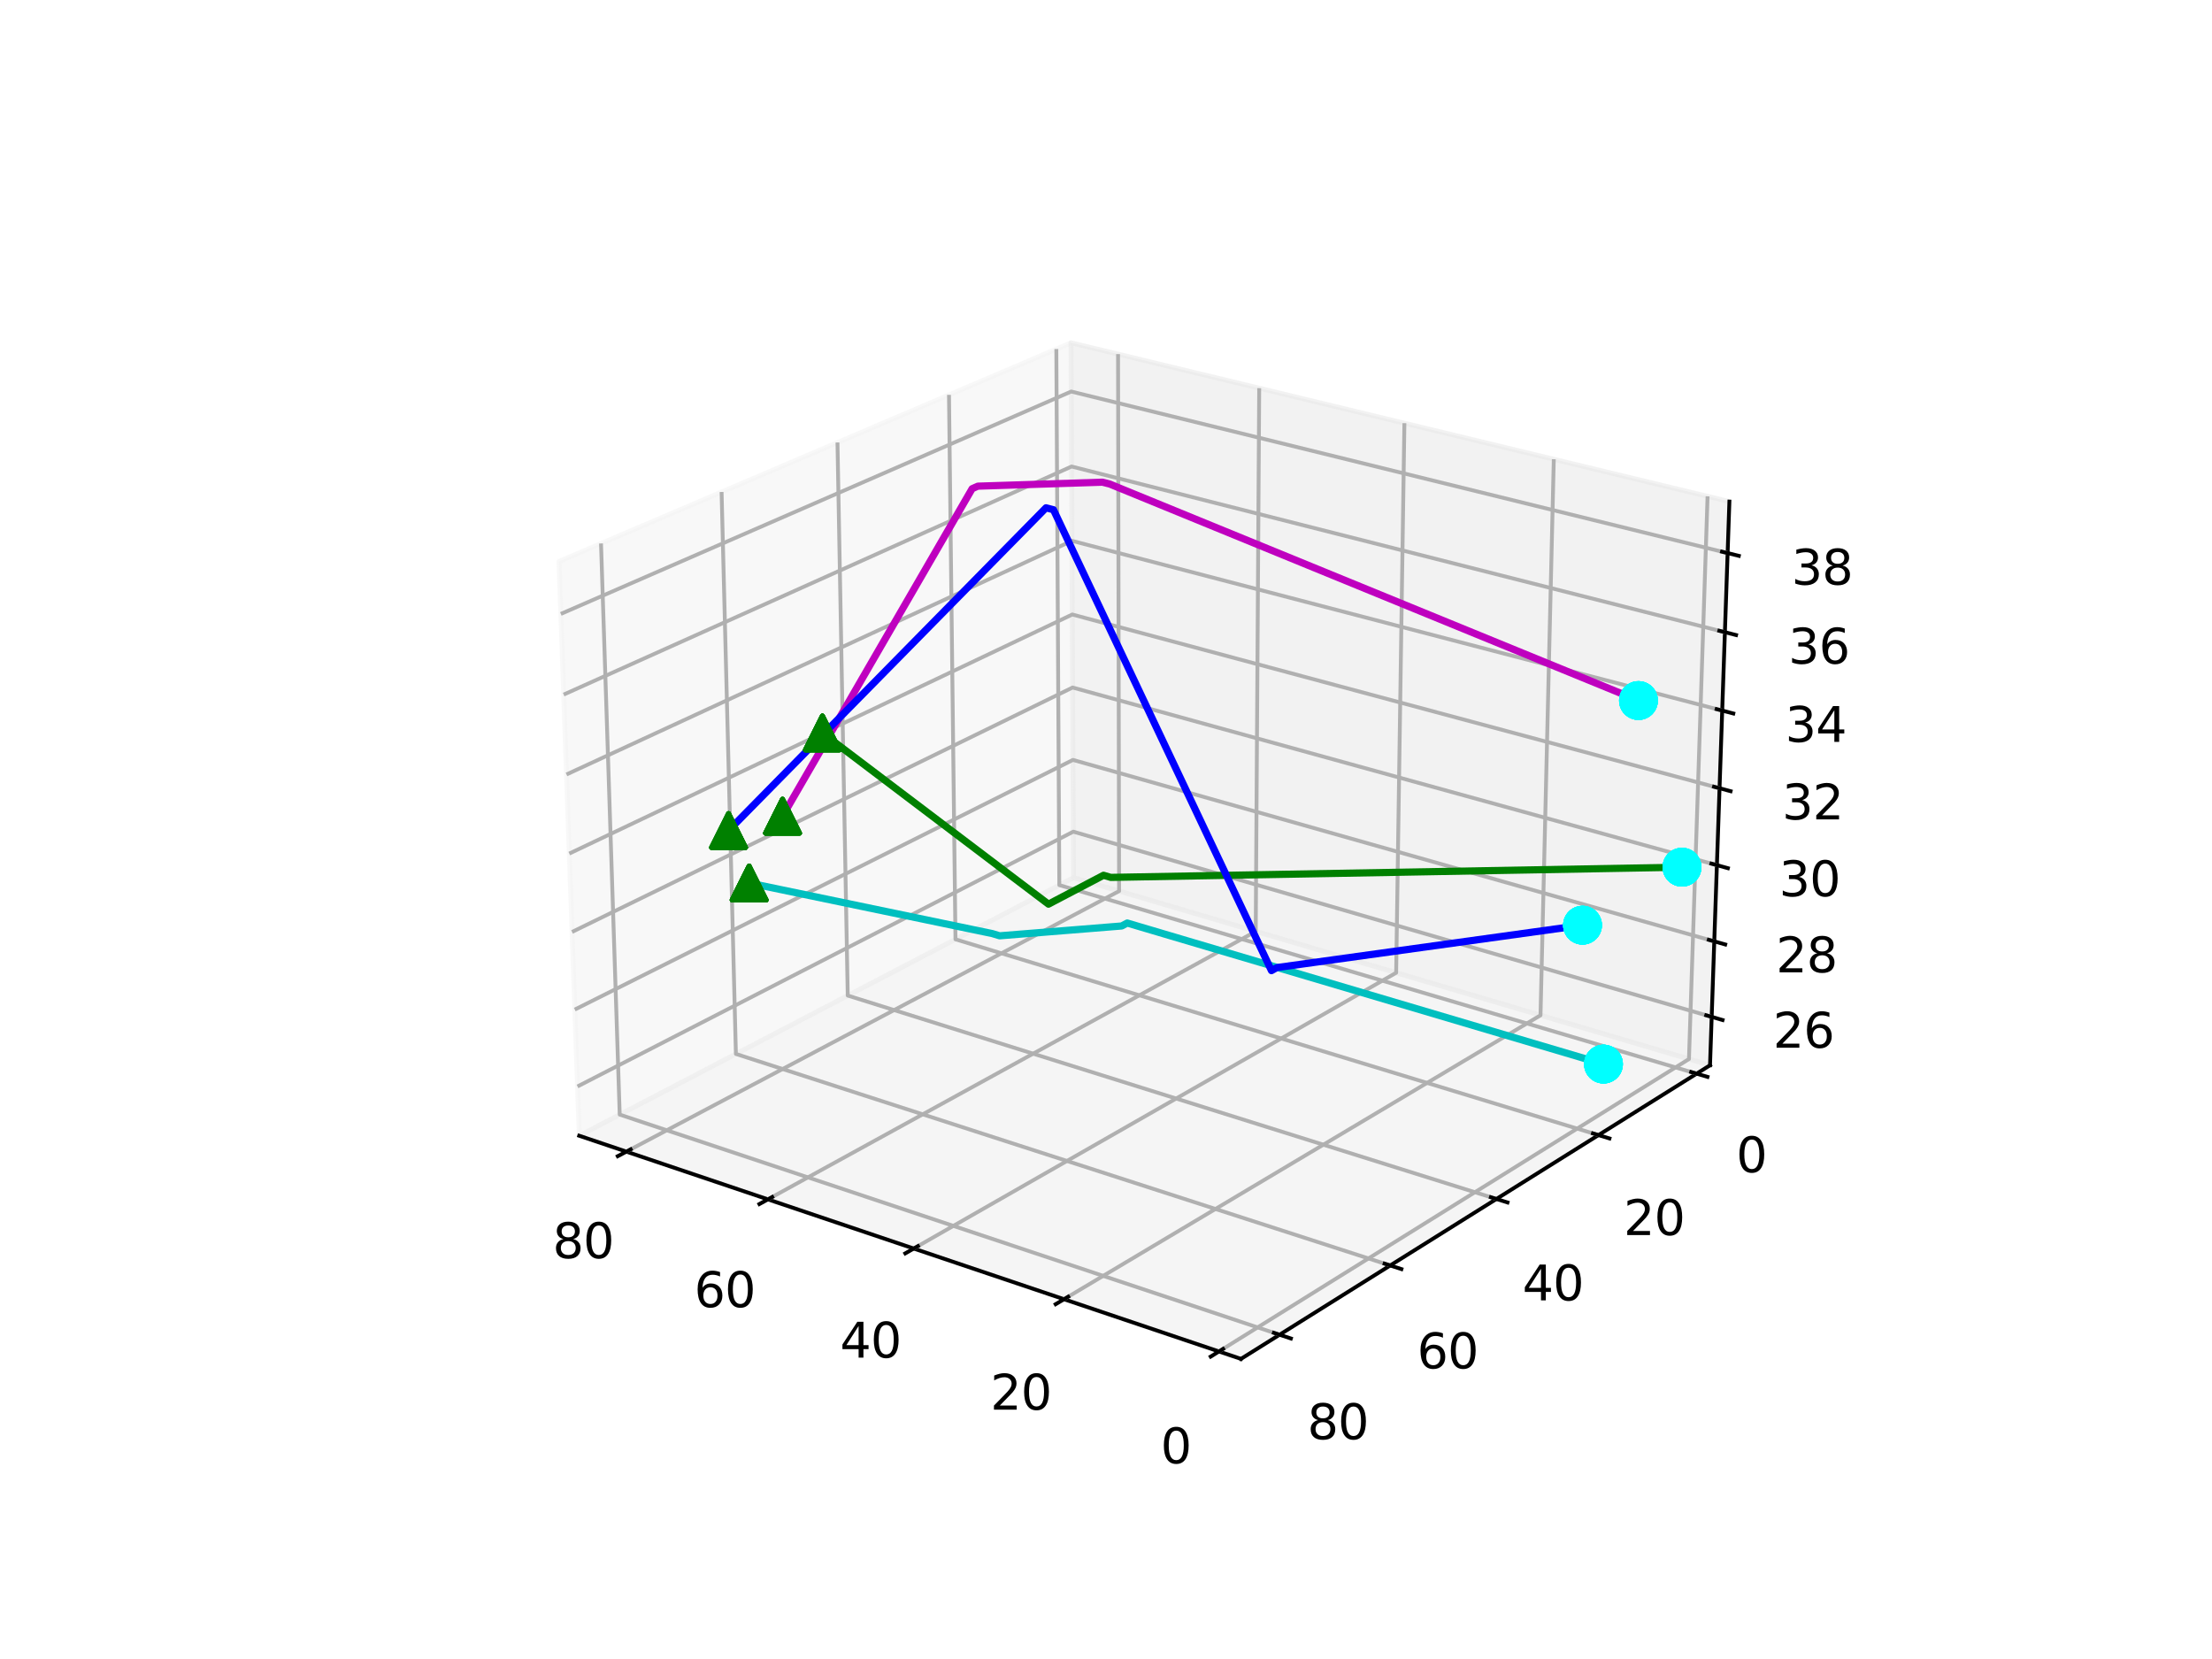 <?xml version="1.0" encoding="utf-8" standalone="no"?>
<!DOCTYPE svg PUBLIC "-//W3C//DTD SVG 1.1//EN"
  "http://www.w3.org/Graphics/SVG/1.1/DTD/svg11.dtd">
<svg xmlns:xlink="http://www.w3.org/1999/xlink" width="460.8pt" height="345.6pt" viewBox="0 0 460.8 345.6" xmlns="http://www.w3.org/2000/svg" version="1.1">
 <defs>
  <style type="text/css">*{stroke-linejoin: round; stroke-linecap: butt}</style>
 </defs>
 <g id="figure_1">
  <g id="patch_1">
   <path d="M 0 345.6 
L 460.8 345.6 
L 460.8 0 
L 0 0 
z
" style="fill: #ffffff"/>
  </g>
  <g id="patch_2">
   <path d="M 103.104 307.584 
L 369.216 307.584 
L 369.216 41.472 
L 103.104 41.472 
z
" style="fill: #ffffff"/>
  </g>
  <g id="pane3d_1">
   <g id="patch_3">
    <path d="M 223.633 182.837 
L 120.665 236.594 
L 116.441 116.953 
L 223.109 71.401 
" style="fill: #f2f2f2; opacity: 0.5; stroke: #f2f2f2; stroke-linejoin: miter"/>
   </g>
  </g>
  <g id="pane3d_2">
   <g id="patch_4">
    <path d="M 356.228 221.915 
L 223.633 182.837 
L 223.109 71.401 
L 360.264 104.489 
" style="fill: #e6e6e6; opacity: 0.5; stroke: #e6e6e6; stroke-linejoin: miter"/>
   </g>
  </g>
  <g id="pane3d_3">
   <g id="patch_5">
    <path d="M 356.228 221.915 
L 223.633 182.837 
L 120.665 236.594 
L 258.514 283.081 
" style="fill: #ececec; opacity: 0.5; stroke: #ececec; stroke-linejoin: miter"/>
   </g>
  </g>
  <g id="axis3d_1">
   <g id="line2d_1">
    <path d="M 120.665 236.594 
L 258.514 283.081 
" style="fill: none; stroke: #000000; stroke-width: 0.8; stroke-linecap: square"/>
   </g>
   <g id="Line3DCollection_1">
    <path d="M 253.929 281.535 
L 351.841 220.622 
L 355.717 103.392 
" style="fill: none; stroke: #b0b0b0; stroke-width: 0.8"/>
    <path d="M 221.653 270.65 
L 320.916 211.508 
L 323.683 95.664 
" style="fill: none; stroke: #b0b0b0; stroke-width: 0.8"/>
    <path d="M 190.348 260.093 
L 290.845 202.646 
L 292.562 88.156 
" style="fill: none; stroke: #b0b0b0; stroke-width: 0.8"/>
    <path d="M 159.972 249.849 
L 261.593 194.024 
L 262.316 80.86 
" style="fill: none; stroke: #b0b0b0; stroke-width: 0.8"/>
    <path d="M 130.483 239.905 
L 233.126 185.635 
L 232.91 73.765 
" style="fill: none; stroke: #b0b0b0; stroke-width: 0.8"/>
   </g>
   <g id="xtick_1">
    <g id="line2d_2">
     <path d="M 254.785 281.002 
L 252.213 282.602 
" style="fill: none; stroke: #000000; stroke-width: 0.8; stroke-linecap: square"/>
    </g>
    <g id="text_1">
     <!-- 0 -->
     <g transform="translate(241.779 304.83)scale(0.1 -0.1)">
      <defs>
       <path id="DejaVuSans-30" d="M 2034 4250 
Q 1547 4250 1301 3770 
Q 1056 3291 1056 2328 
Q 1056 1369 1301 889 
Q 1547 409 2034 409 
Q 2525 409 2770 889 
Q 3016 1369 3016 2328 
Q 3016 3291 2770 3770 
Q 2525 4250 2034 4250 
z
M 2034 4750 
Q 2819 4750 3233 4129 
Q 3647 3509 3647 2328 
Q 3647 1150 3233 529 
Q 2819 -91 2034 -91 
Q 1250 -91 836 529 
Q 422 1150 422 2328 
Q 422 3509 836 4129 
Q 1250 4750 2034 4750 
z
" transform="scale(0.016)"/>
      </defs>
      <use xlink:href="#DejaVuSans-30"/>
     </g>
    </g>
   </g>
   <g id="xtick_2">
    <g id="line2d_3">
     <path d="M 222.519 270.134 
L 219.915 271.685 
" style="fill: none; stroke: #000000; stroke-width: 0.8; stroke-linecap: square"/>
    </g>
    <g id="text_2">
     <!-- 20 -->
     <g transform="translate(206.308 293.654)scale(0.1 -0.1)">
      <defs>
       <path id="DejaVuSans-32" d="M 1228 531 
L 3431 531 
L 3431 0 
L 469 0 
L 469 531 
Q 828 903 1448 1529 
Q 2069 2156 2228 2338 
Q 2531 2678 2651 2914 
Q 2772 3150 2772 3378 
Q 2772 3750 2511 3984 
Q 2250 4219 1831 4219 
Q 1534 4219 1204 4116 
Q 875 4013 500 3803 
L 500 4441 
Q 881 4594 1212 4672 
Q 1544 4750 1819 4750 
Q 2544 4750 2975 4387 
Q 3406 4025 3406 3419 
Q 3406 3131 3298 2873 
Q 3191 2616 2906 2266 
Q 2828 2175 2409 1742 
Q 1991 1309 1228 531 
z
" transform="scale(0.016)"/>
      </defs>
      <use xlink:href="#DejaVuSans-32"/>
      <use xlink:href="#DejaVuSans-30" x="63.623"/>
     </g>
    </g>
   </g>
   <g id="xtick_3">
    <g id="line2d_4">
     <path d="M 191.224 259.592 
L 188.591 261.097 
" style="fill: none; stroke: #000000; stroke-width: 0.8; stroke-linecap: square"/>
    </g>
    <g id="text_3">
     <!-- 40 -->
     <g transform="translate(174.994 282.815)scale(0.1 -0.1)">
      <defs>
       <path id="DejaVuSans-34" d="M 2419 4116 
L 825 1625 
L 2419 1625 
L 2419 4116 
z
M 2253 4666 
L 3047 4666 
L 3047 1625 
L 3713 1625 
L 3713 1100 
L 3047 1100 
L 3047 0 
L 2419 0 
L 2419 1100 
L 313 1100 
L 313 1709 
L 2253 4666 
z
" transform="scale(0.016)"/>
      </defs>
      <use xlink:href="#DejaVuSans-34"/>
      <use xlink:href="#DejaVuSans-30" x="63.623"/>
     </g>
    </g>
   </g>
   <g id="xtick_4">
    <g id="line2d_5">
     <path d="M 160.857 249.363 
L 158.198 250.824 
" style="fill: none; stroke: #000000; stroke-width: 0.8; stroke-linecap: square"/>
    </g>
    <g id="text_4">
     <!-- 60 -->
     <g transform="translate(144.614 272.3)scale(0.1 -0.1)">
      <defs>
       <path id="DejaVuSans-36" d="M 2113 2584 
Q 1688 2584 1439 2293 
Q 1191 2003 1191 1497 
Q 1191 994 1439 701 
Q 1688 409 2113 409 
Q 2538 409 2786 701 
Q 3034 994 3034 1497 
Q 3034 2003 2786 2293 
Q 2538 2584 2113 2584 
z
M 3366 4563 
L 3366 3988 
Q 3128 4100 2886 4159 
Q 2644 4219 2406 4219 
Q 1781 4219 1451 3797 
Q 1122 3375 1075 2522 
Q 1259 2794 1537 2939 
Q 1816 3084 2150 3084 
Q 2853 3084 3261 2657 
Q 3669 2231 3669 1497 
Q 3669 778 3244 343 
Q 2819 -91 2113 -91 
Q 1303 -91 875 529 
Q 447 1150 447 2328 
Q 447 3434 972 4092 
Q 1497 4750 2381 4750 
Q 2619 4750 2861 4703 
Q 3103 4656 3366 4563 
z
" transform="scale(0.016)"/>
      </defs>
      <use xlink:href="#DejaVuSans-36"/>
      <use xlink:href="#DejaVuSans-30" x="63.623"/>
     </g>
    </g>
   </g>
   <g id="xtick_5">
    <g id="line2d_6">
     <path d="M 131.376 239.433 
L 128.694 240.851 
" style="fill: none; stroke: #000000; stroke-width: 0.8; stroke-linecap: square"/>
    </g>
    <g id="text_5">
     <!-- 80 -->
     <g transform="translate(115.126 262.093)scale(0.1 -0.1)">
      <defs>
       <path id="DejaVuSans-38" d="M 2034 2216 
Q 1584 2216 1326 1975 
Q 1069 1734 1069 1313 
Q 1069 891 1326 650 
Q 1584 409 2034 409 
Q 2484 409 2743 651 
Q 3003 894 3003 1313 
Q 3003 1734 2745 1975 
Q 2488 2216 2034 2216 
z
M 1403 2484 
Q 997 2584 770 2862 
Q 544 3141 544 3541 
Q 544 4100 942 4425 
Q 1341 4750 2034 4750 
Q 2731 4750 3128 4425 
Q 3525 4100 3525 3541 
Q 3525 3141 3298 2862 
Q 3072 2584 2669 2484 
Q 3125 2378 3379 2068 
Q 3634 1759 3634 1313 
Q 3634 634 3220 271 
Q 2806 -91 2034 -91 
Q 1263 -91 848 271 
Q 434 634 434 1313 
Q 434 1759 690 2068 
Q 947 2378 1403 2484 
z
M 1172 3481 
Q 1172 3119 1398 2916 
Q 1625 2713 2034 2713 
Q 2441 2713 2670 2916 
Q 2900 3119 2900 3481 
Q 2900 3844 2670 4047 
Q 2441 4250 2034 4250 
Q 1625 4250 1398 4047 
Q 1172 3844 1172 3481 
z
" transform="scale(0.016)"/>
      </defs>
      <use xlink:href="#DejaVuSans-38"/>
      <use xlink:href="#DejaVuSans-30" x="63.623"/>
     </g>
    </g>
   </g>
  </g>
  <g id="axis3d_2">
   <g id="line2d_7">
    <path d="M 356.228 221.915 
L 258.514 283.081 
" style="fill: none; stroke: #000000; stroke-width: 0.8; stroke-linecap: square"/>
   </g>
   <g id="Line3DCollection_2">
    <path d="M 220.053 72.706 
L 220.675 184.381 
L 353.436 223.663 
" style="fill: none; stroke: #b0b0b0; stroke-width: 0.8"/>
    <path d="M 197.69 82.256 
L 199.042 195.675 
L 332.991 236.46 
" style="fill: none; stroke: #b0b0b0; stroke-width: 0.8"/>
    <path d="M 174.462 92.175 
L 176.6 207.391 
L 311.731 249.769 
" style="fill: none; stroke: #b0b0b0; stroke-width: 0.8"/>
    <path d="M 150.318 102.486 
L 153.302 219.554 
L 289.605 263.619 
" style="fill: none; stroke: #b0b0b0; stroke-width: 0.8"/>
    <path d="M 125.202 113.212 
L 129.099 232.19 
L 266.559 278.045 
" style="fill: none; stroke: #b0b0b0; stroke-width: 0.8"/>
   </g>
   <g id="xtick_6">
    <g id="line2d_8">
     <path d="M 352.307 223.328 
L 355.698 224.332 
" style="fill: none; stroke: #000000; stroke-width: 0.8; stroke-linecap: square"/>
    </g>
    <g id="text_6">
     <!-- 0 -->
     <g transform="translate(361.686 244.198)scale(0.1 -0.1)">
      <use xlink:href="#DejaVuSans-30"/>
     </g>
    </g>
   </g>
   <g id="xtick_7">
    <g id="line2d_9">
     <path d="M 331.851 236.113 
L 335.277 237.156 
" style="fill: none; stroke: #000000; stroke-width: 0.8; stroke-linecap: square"/>
    </g>
    <g id="text_7">
     <!-- 20 -->
     <g transform="translate(338.232 257.283)scale(0.1 -0.1)">
      <use xlink:href="#DejaVuSans-32"/>
      <use xlink:href="#DejaVuSans-30" x="63.623"/>
     </g>
    </g>
   </g>
   <g id="xtick_8">
    <g id="line2d_10">
     <path d="M 310.579 249.407 
L 314.039 250.493 
" style="fill: none; stroke: #000000; stroke-width: 0.8; stroke-linecap: square"/>
    </g>
    <g id="text_8">
     <!-- 40 -->
     <g transform="translate(317.148 270.89)scale(0.1 -0.1)">
      <use xlink:href="#DejaVuSans-34"/>
      <use xlink:href="#DejaVuSans-30" x="63.623"/>
     </g>
    </g>
   </g>
   <g id="xtick_9">
    <g id="line2d_11">
     <path d="M 288.441 263.243 
L 291.936 264.373 
" style="fill: none; stroke: #000000; stroke-width: 0.8; stroke-linecap: square"/>
    </g>
    <g id="text_9">
     <!-- 60 -->
     <g transform="translate(295.203 285.054)scale(0.1 -0.1)">
      <use xlink:href="#DejaVuSans-36"/>
      <use xlink:href="#DejaVuSans-30" x="63.623"/>
     </g>
    </g>
   </g>
   <g id="xtick_10">
    <g id="line2d_12">
     <path d="M 265.384 277.653 
L 268.914 278.83 
" style="fill: none; stroke: #000000; stroke-width: 0.8; stroke-linecap: square"/>
    </g>
    <g id="text_10">
     <!-- 80 -->
     <g transform="translate(272.344 299.807)scale(0.1 -0.1)">
      <use xlink:href="#DejaVuSans-38"/>
      <use xlink:href="#DejaVuSans-30" x="63.623"/>
     </g>
    </g>
   </g>
  </g>
  <g id="axis3d_3">
   <g id="line2d_13">
    <path d="M 356.228 221.915 
L 360.264 104.489 
" style="fill: none; stroke: #000000; stroke-width: 0.8; stroke-linecap: square"/>
   </g>
   <g id="Line3DCollection_3">
    <path d="M 356.574 211.833 
L 223.588 173.251 
L 120.302 226.329 
" style="fill: none; stroke: #b0b0b0; stroke-width: 0.8"/>
    <path d="M 357.115 196.103 
L 223.517 158.302 
L 119.737 210.311 
" style="fill: none; stroke: #b0b0b0; stroke-width: 0.8"/>
    <path d="M 357.661 180.227 
L 223.446 143.222 
L 119.166 194.141 
" style="fill: none; stroke: #b0b0b0; stroke-width: 0.8"/>
    <path d="M 358.211 164.202 
L 223.375 128.01 
L 118.59 177.816 
" style="fill: none; stroke: #b0b0b0; stroke-width: 0.8"/>
    <path d="M 358.767 148.027 
L 223.303 112.664 
L 118.008 161.334 
" style="fill: none; stroke: #b0b0b0; stroke-width: 0.8"/>
    <path d="M 359.329 131.7 
L 223.23 97.182 
L 117.421 144.693 
" style="fill: none; stroke: #b0b0b0; stroke-width: 0.8"/>
    <path d="M 359.895 115.217 
L 223.156 81.563 
L 116.828 127.891 
" style="fill: none; stroke: #b0b0b0; stroke-width: 0.8"/>
   </g>
   <g id="xtick_11">
    <g id="line2d_14">
     <path d="M 355.443 211.505 
L 358.84 212.49 
" style="fill: none; stroke: #000000; stroke-width: 0.8; stroke-linecap: square"/>
    </g>
    <g id="text_11">
     <!-- 26 -->
     <g transform="translate(369.348 218.257)scale(0.1 -0.1)">
      <use xlink:href="#DejaVuSans-32"/>
      <use xlink:href="#DejaVuSans-36" x="63.623"/>
     </g>
    </g>
   </g>
   <g id="xtick_12">
    <g id="line2d_15">
     <path d="M 355.978 195.781 
L 359.392 196.747 
" style="fill: none; stroke: #000000; stroke-width: 0.8; stroke-linecap: square"/>
    </g>
    <g id="text_12">
     <!-- 28 -->
     <g transform="translate(369.976 202.551)scale(0.1 -0.1)">
      <use xlink:href="#DejaVuSans-32"/>
      <use xlink:href="#DejaVuSans-38" x="63.623"/>
     </g>
    </g>
   </g>
   <g id="xtick_13">
    <g id="line2d_16">
     <path d="M 356.518 179.912 
L 359.949 180.858 
" style="fill: none; stroke: #000000; stroke-width: 0.8; stroke-linecap: square"/>
    </g>
    <g id="text_13">
     <!-- 30 -->
     <g transform="translate(370.61 186.699)scale(0.1 -0.1)">
      <defs>
       <path id="DejaVuSans-33" d="M 2597 2516 
Q 3050 2419 3304 2112 
Q 3559 1806 3559 1356 
Q 3559 666 3084 287 
Q 2609 -91 1734 -91 
Q 1441 -91 1130 -33 
Q 819 25 488 141 
L 488 750 
Q 750 597 1062 519 
Q 1375 441 1716 441 
Q 2309 441 2620 675 
Q 2931 909 2931 1356 
Q 2931 1769 2642 2001 
Q 2353 2234 1838 2234 
L 1294 2234 
L 1294 2753 
L 1863 2753 
Q 2328 2753 2575 2939 
Q 2822 3125 2822 3475 
Q 2822 3834 2567 4026 
Q 2313 4219 1838 4219 
Q 1578 4219 1281 4162 
Q 984 4106 628 3988 
L 628 4550 
Q 988 4650 1302 4700 
Q 1616 4750 1894 4750 
Q 2613 4750 3031 4423 
Q 3450 4097 3450 3541 
Q 3450 3153 3228 2886 
Q 3006 2619 2597 2516 
z
" transform="scale(0.016)"/>
      </defs>
      <use xlink:href="#DejaVuSans-33"/>
      <use xlink:href="#DejaVuSans-30" x="63.623"/>
     </g>
    </g>
   </g>
   <g id="xtick_14">
    <g id="line2d_17">
     <path d="M 357.063 163.894 
L 360.511 164.819 
" style="fill: none; stroke: #000000; stroke-width: 0.8; stroke-linecap: square"/>
    </g>
    <g id="text_14">
     <!-- 32 -->
     <g transform="translate(371.25 170.698)scale(0.1 -0.1)">
      <use xlink:href="#DejaVuSans-33"/>
      <use xlink:href="#DejaVuSans-32" x="63.623"/>
     </g>
    </g>
   </g>
   <g id="xtick_15">
    <g id="line2d_18">
     <path d="M 357.614 147.726 
L 361.078 148.63 
" style="fill: none; stroke: #000000; stroke-width: 0.8; stroke-linecap: square"/>
    </g>
    <g id="text_15">
     <!-- 34 -->
     <g transform="translate(371.896 154.548)scale(0.1 -0.1)">
      <use xlink:href="#DejaVuSans-33"/>
      <use xlink:href="#DejaVuSans-34" x="63.623"/>
     </g>
    </g>
   </g>
   <g id="xtick_16">
    <g id="line2d_19">
     <path d="M 358.169 131.405 
L 361.651 132.289 
" style="fill: none; stroke: #000000; stroke-width: 0.8; stroke-linecap: square"/>
    </g>
    <g id="text_16">
     <!-- 36 -->
     <g transform="translate(372.548 138.246)scale(0.1 -0.1)">
      <use xlink:href="#DejaVuSans-33"/>
      <use xlink:href="#DejaVuSans-36" x="63.623"/>
     </g>
    </g>
   </g>
   <g id="xtick_17">
    <g id="line2d_20">
     <path d="M 358.73 114.93 
L 362.229 115.792 
" style="fill: none; stroke: #000000; stroke-width: 0.8; stroke-linecap: square"/>
    </g>
    <g id="text_17">
     <!-- 38 -->
     <g transform="translate(373.206 121.79)scale(0.1 -0.1)">
      <use xlink:href="#DejaVuSans-33"/>
      <use xlink:href="#DejaVuSans-38" x="63.623"/>
     </g>
    </g>
   </g>
  </g>
  <g id="axes_1">
   <g id="line2d_21">
    <path d="M 350.389 180.651 
L 231.396 182.778 
L 229.887 182.335 
L 219.575 187.743 
L 218.418 188.35 
L 171.322 152.686 
" clip-path="url(#pdc0e941c72)" style="fill: none; stroke: #008000; stroke-width: 1.5; stroke-linecap: square"/>
   </g>
   <g id="line2d_22">
    <path d="M 334.035 221.67 
L 234.824 192.282 
L 233.674 192.898 
L 208.243 194.945 
L 206.721 194.484 
L 156.057 183.948 
" clip-path="url(#pdc0e941c72)" style="fill: none; stroke: #00bfbf; stroke-width: 1.5; stroke-linecap: square"/>
   </g>
   <g id="line2d_23">
    <path d="M 341.324 145.937 
L 231.197 100.841 
L 229.652 100.448 
L 203.704 101.277 
L 202.512 101.808 
L 163.016 170.028 
" clip-path="url(#pdc0e941c72)" style="fill: none; stroke: #bf00bf; stroke-width: 1.5; stroke-linecap: square"/>
   </g>
   <g id="line2d_24">
    <path d="M 329.669 192.733 
L 266.004 201.564 
L 264.868 202.198 
L 219.455 106.186 
L 217.903 105.785 
L 151.771 173.021 
" clip-path="url(#pdc0e941c72)" style="fill: none; stroke: #0000ff; stroke-width: 1.5; stroke-linecap: square"/>
   </g>
   <g id="Path3DCollection_1">
    <defs>
     <path id="m5ee7ac00e0" d="M 0 3.536 
C 0.938 3.536 1.837 3.163 2.5 2.5 
C 3.163 1.837 3.536 0.938 3.536 0 
C 3.536 -0.938 3.163 -1.837 2.5 -2.5 
C 1.837 -3.163 0.938 -3.536 0 -3.536 
C -0.938 -3.536 -1.837 -3.163 -2.5 -2.5 
C -3.163 -1.837 -3.536 -0.938 -3.536 0 
C -3.536 0.938 -3.163 1.837 -2.5 2.5 
C -1.837 3.163 -0.938 3.536 0 3.536 
z
" style="stroke: #00ffff"/>
    </defs>
    <g clip-path="url(#pdc0e941c72)">
     <use xlink:href="#m5ee7ac00e0" x="350.389" y="180.651" style="fill: #00ffff; stroke: #00ffff"/>
    </g>
   </g>
   <g id="Path3DCollection_2">
    <g clip-path="url(#pdc0e941c72)">
     <use xlink:href="#m5ee7ac00e0" x="350.389" y="180.651" style="fill: #00ffff; stroke: #00ffff"/>
    </g>
   </g>
   <g id="Path3DCollection_3">
    <g clip-path="url(#pdc0e941c72)">
     <use xlink:href="#m5ee7ac00e0" x="350.389" y="180.651" style="fill: #00ffff; stroke: #00ffff"/>
    </g>
   </g>
   <g id="Path3DCollection_4">
    <g clip-path="url(#pdc0e941c72)">
     <use xlink:href="#m5ee7ac00e0" x="350.389" y="180.651" style="fill: #00ffff; stroke: #00ffff"/>
    </g>
   </g>
   <g id="Path3DCollection_5">
    <g clip-path="url(#pdc0e941c72)">
     <use xlink:href="#m5ee7ac00e0" x="350.389" y="180.651" style="fill: #00ffff; stroke: #00ffff"/>
    </g>
   </g>
   <g id="Path3DCollection_6">
    <g clip-path="url(#pdc0e941c72)">
     <use xlink:href="#m5ee7ac00e0" x="350.389" y="180.651" style="fill: #00ffff; stroke: #00ffff"/>
    </g>
   </g>
   <g id="Path3DCollection_7">
    <g clip-path="url(#pdc0e941c72)">
     <use xlink:href="#m5ee7ac00e0" x="334.035" y="221.67" style="fill: #00ffff; stroke: #00ffff"/>
    </g>
   </g>
   <g id="Path3DCollection_8">
    <g clip-path="url(#pdc0e941c72)">
     <use xlink:href="#m5ee7ac00e0" x="334.035" y="221.67" style="fill: #00ffff; stroke: #00ffff"/>
    </g>
   </g>
   <g id="Path3DCollection_9">
    <g clip-path="url(#pdc0e941c72)">
     <use xlink:href="#m5ee7ac00e0" x="334.035" y="221.67" style="fill: #00ffff; stroke: #00ffff"/>
    </g>
   </g>
   <g id="Path3DCollection_10">
    <g clip-path="url(#pdc0e941c72)">
     <use xlink:href="#m5ee7ac00e0" x="334.035" y="221.67" style="fill: #00ffff; stroke: #00ffff"/>
    </g>
   </g>
   <g id="Path3DCollection_11">
    <g clip-path="url(#pdc0e941c72)">
     <use xlink:href="#m5ee7ac00e0" x="334.035" y="221.67" style="fill: #00ffff; stroke: #00ffff"/>
    </g>
   </g>
   <g id="Path3DCollection_12">
    <g clip-path="url(#pdc0e941c72)">
     <use xlink:href="#m5ee7ac00e0" x="334.035" y="221.67" style="fill: #00ffff; stroke: #00ffff"/>
    </g>
   </g>
   <g id="Path3DCollection_13">
    <defs>
     <path id="m9c2f799cb5" d="M 0 -3.536 
L -3.536 3.536 
L 3.536 3.536 
z
" style="stroke: #008000"/>
    </defs>
    <g clip-path="url(#pdc0e941c72)">
     <use xlink:href="#m9c2f799cb5" x="156.057" y="183.948" style="fill: #008000; stroke: #008000"/>
    </g>
   </g>
   <g id="Path3DCollection_14">
    <g clip-path="url(#pdc0e941c72)">
     <use xlink:href="#m9c2f799cb5" x="156.057" y="183.948" style="fill: #008000; stroke: #008000"/>
    </g>
   </g>
   <g id="Path3DCollection_15">
    <g clip-path="url(#pdc0e941c72)">
     <use xlink:href="#m9c2f799cb5" x="156.057" y="183.948" style="fill: #008000; stroke: #008000"/>
    </g>
   </g>
   <g id="Path3DCollection_16">
    <g clip-path="url(#pdc0e941c72)">
     <use xlink:href="#m9c2f799cb5" x="156.057" y="183.948" style="fill: #008000; stroke: #008000"/>
    </g>
   </g>
   <g id="Path3DCollection_17">
    <g clip-path="url(#pdc0e941c72)">
     <use xlink:href="#m9c2f799cb5" x="156.057" y="183.948" style="fill: #008000; stroke: #008000"/>
    </g>
   </g>
   <g id="Path3DCollection_18">
    <g clip-path="url(#pdc0e941c72)">
     <use xlink:href="#m9c2f799cb5" x="156.057" y="183.948" style="fill: #008000; stroke: #008000"/>
    </g>
   </g>
   <g id="Path3DCollection_19">
    <g clip-path="url(#pdc0e941c72)">
     <use xlink:href="#m9c2f799cb5" x="163.016" y="170.028" style="fill: #008000; stroke: #008000"/>
    </g>
   </g>
   <g id="Path3DCollection_20">
    <g clip-path="url(#pdc0e941c72)">
     <use xlink:href="#m9c2f799cb5" x="163.016" y="170.028" style="fill: #008000; stroke: #008000"/>
    </g>
   </g>
   <g id="Path3DCollection_21">
    <g clip-path="url(#pdc0e941c72)">
     <use xlink:href="#m9c2f799cb5" x="163.016" y="170.028" style="fill: #008000; stroke: #008000"/>
    </g>
   </g>
   <g id="Path3DCollection_22">
    <g clip-path="url(#pdc0e941c72)">
     <use xlink:href="#m9c2f799cb5" x="163.016" y="170.028" style="fill: #008000; stroke: #008000"/>
    </g>
   </g>
   <g id="Path3DCollection_23">
    <g clip-path="url(#pdc0e941c72)">
     <use xlink:href="#m9c2f799cb5" x="163.016" y="170.028" style="fill: #008000; stroke: #008000"/>
    </g>
   </g>
   <g id="Path3DCollection_24">
    <g clip-path="url(#pdc0e941c72)">
     <use xlink:href="#m9c2f799cb5" x="163.016" y="170.028" style="fill: #008000; stroke: #008000"/>
    </g>
   </g>
   <g id="Path3DCollection_25">
    <g clip-path="url(#pdc0e941c72)">
     <use xlink:href="#m5ee7ac00e0" x="329.669" y="192.733" style="fill: #00ffff; stroke: #00ffff"/>
    </g>
   </g>
   <g id="Path3DCollection_26">
    <g clip-path="url(#pdc0e941c72)">
     <use xlink:href="#m5ee7ac00e0" x="329.669" y="192.733" style="fill: #00ffff; stroke: #00ffff"/>
    </g>
   </g>
   <g id="Path3DCollection_27">
    <g clip-path="url(#pdc0e941c72)">
     <use xlink:href="#m5ee7ac00e0" x="329.669" y="192.733" style="fill: #00ffff; stroke: #00ffff"/>
    </g>
   </g>
   <g id="Path3DCollection_28">
    <g clip-path="url(#pdc0e941c72)">
     <use xlink:href="#m5ee7ac00e0" x="329.669" y="192.733" style="fill: #00ffff; stroke: #00ffff"/>
    </g>
   </g>
   <g id="Path3DCollection_29">
    <g clip-path="url(#pdc0e941c72)">
     <use xlink:href="#m5ee7ac00e0" x="329.669" y="192.733" style="fill: #00ffff; stroke: #00ffff"/>
    </g>
   </g>
   <g id="Path3DCollection_30">
    <g clip-path="url(#pdc0e941c72)">
     <use xlink:href="#m5ee7ac00e0" x="329.669" y="192.733" style="fill: #00ffff; stroke: #00ffff"/>
    </g>
   </g>
   <g id="Path3DCollection_31">
    <g clip-path="url(#pdc0e941c72)">
     <use xlink:href="#m5ee7ac00e0" x="341.324" y="145.937" style="fill: #00ffff; stroke: #00ffff"/>
    </g>
   </g>
   <g id="Path3DCollection_32">
    <g clip-path="url(#pdc0e941c72)">
     <use xlink:href="#m5ee7ac00e0" x="341.324" y="145.937" style="fill: #00ffff; stroke: #00ffff"/>
    </g>
   </g>
   <g id="Path3DCollection_33">
    <g clip-path="url(#pdc0e941c72)">
     <use xlink:href="#m5ee7ac00e0" x="341.324" y="145.937" style="fill: #00ffff; stroke: #00ffff"/>
    </g>
   </g>
   <g id="Path3DCollection_34">
    <g clip-path="url(#pdc0e941c72)">
     <use xlink:href="#m5ee7ac00e0" x="341.324" y="145.937" style="fill: #00ffff; stroke: #00ffff"/>
    </g>
   </g>
   <g id="Path3DCollection_35">
    <g clip-path="url(#pdc0e941c72)">
     <use xlink:href="#m5ee7ac00e0" x="341.324" y="145.937" style="fill: #00ffff; stroke: #00ffff"/>
    </g>
   </g>
   <g id="Path3DCollection_36">
    <g clip-path="url(#pdc0e941c72)">
     <use xlink:href="#m5ee7ac00e0" x="341.324" y="145.937" style="fill: #00ffff; stroke: #00ffff"/>
    </g>
   </g>
   <g id="Path3DCollection_37">
    <g clip-path="url(#pdc0e941c72)">
     <use xlink:href="#m9c2f799cb5" x="171.322" y="152.686" style="fill: #008000; stroke: #008000"/>
    </g>
   </g>
   <g id="Path3DCollection_38">
    <g clip-path="url(#pdc0e941c72)">
     <use xlink:href="#m9c2f799cb5" x="171.322" y="152.686" style="fill: #008000; stroke: #008000"/>
    </g>
   </g>
   <g id="Path3DCollection_39">
    <g clip-path="url(#pdc0e941c72)">
     <use xlink:href="#m9c2f799cb5" x="171.322" y="152.686" style="fill: #008000; stroke: #008000"/>
    </g>
   </g>
   <g id="Path3DCollection_40">
    <g clip-path="url(#pdc0e941c72)">
     <use xlink:href="#m9c2f799cb5" x="171.322" y="152.686" style="fill: #008000; stroke: #008000"/>
    </g>
   </g>
   <g id="Path3DCollection_41">
    <g clip-path="url(#pdc0e941c72)">
     <use xlink:href="#m9c2f799cb5" x="171.322" y="152.686" style="fill: #008000; stroke: #008000"/>
    </g>
   </g>
   <g id="Path3DCollection_42">
    <g clip-path="url(#pdc0e941c72)">
     <use xlink:href="#m9c2f799cb5" x="171.322" y="152.686" style="fill: #008000; stroke: #008000"/>
    </g>
   </g>
   <g id="Path3DCollection_43">
    <g clip-path="url(#pdc0e941c72)">
     <use xlink:href="#m9c2f799cb5" x="151.771" y="173.021" style="fill: #008000; stroke: #008000"/>
    </g>
   </g>
   <g id="Path3DCollection_44">
    <g clip-path="url(#pdc0e941c72)">
     <use xlink:href="#m9c2f799cb5" x="151.771" y="173.021" style="fill: #008000; stroke: #008000"/>
    </g>
   </g>
   <g id="Path3DCollection_45">
    <g clip-path="url(#pdc0e941c72)">
     <use xlink:href="#m9c2f799cb5" x="151.771" y="173.021" style="fill: #008000; stroke: #008000"/>
    </g>
   </g>
   <g id="Path3DCollection_46">
    <g clip-path="url(#pdc0e941c72)">
     <use xlink:href="#m9c2f799cb5" x="151.771" y="173.021" style="fill: #008000; stroke: #008000"/>
    </g>
   </g>
   <g id="Path3DCollection_47">
    <g clip-path="url(#pdc0e941c72)">
     <use xlink:href="#m9c2f799cb5" x="151.771" y="173.021" style="fill: #008000; stroke: #008000"/>
    </g>
   </g>
   <g id="Path3DCollection_48">
    <g clip-path="url(#pdc0e941c72)">
     <use xlink:href="#m9c2f799cb5" x="151.771" y="173.021" style="fill: #008000; stroke: #008000"/>
    </g>
   </g>
  </g>
 </g>
 <defs>
  <clipPath id="pdc0e941c72">
   <rect x="103.104" y="41.472" width="266.112" height="266.112"/>
  </clipPath>
 </defs>
</svg>
